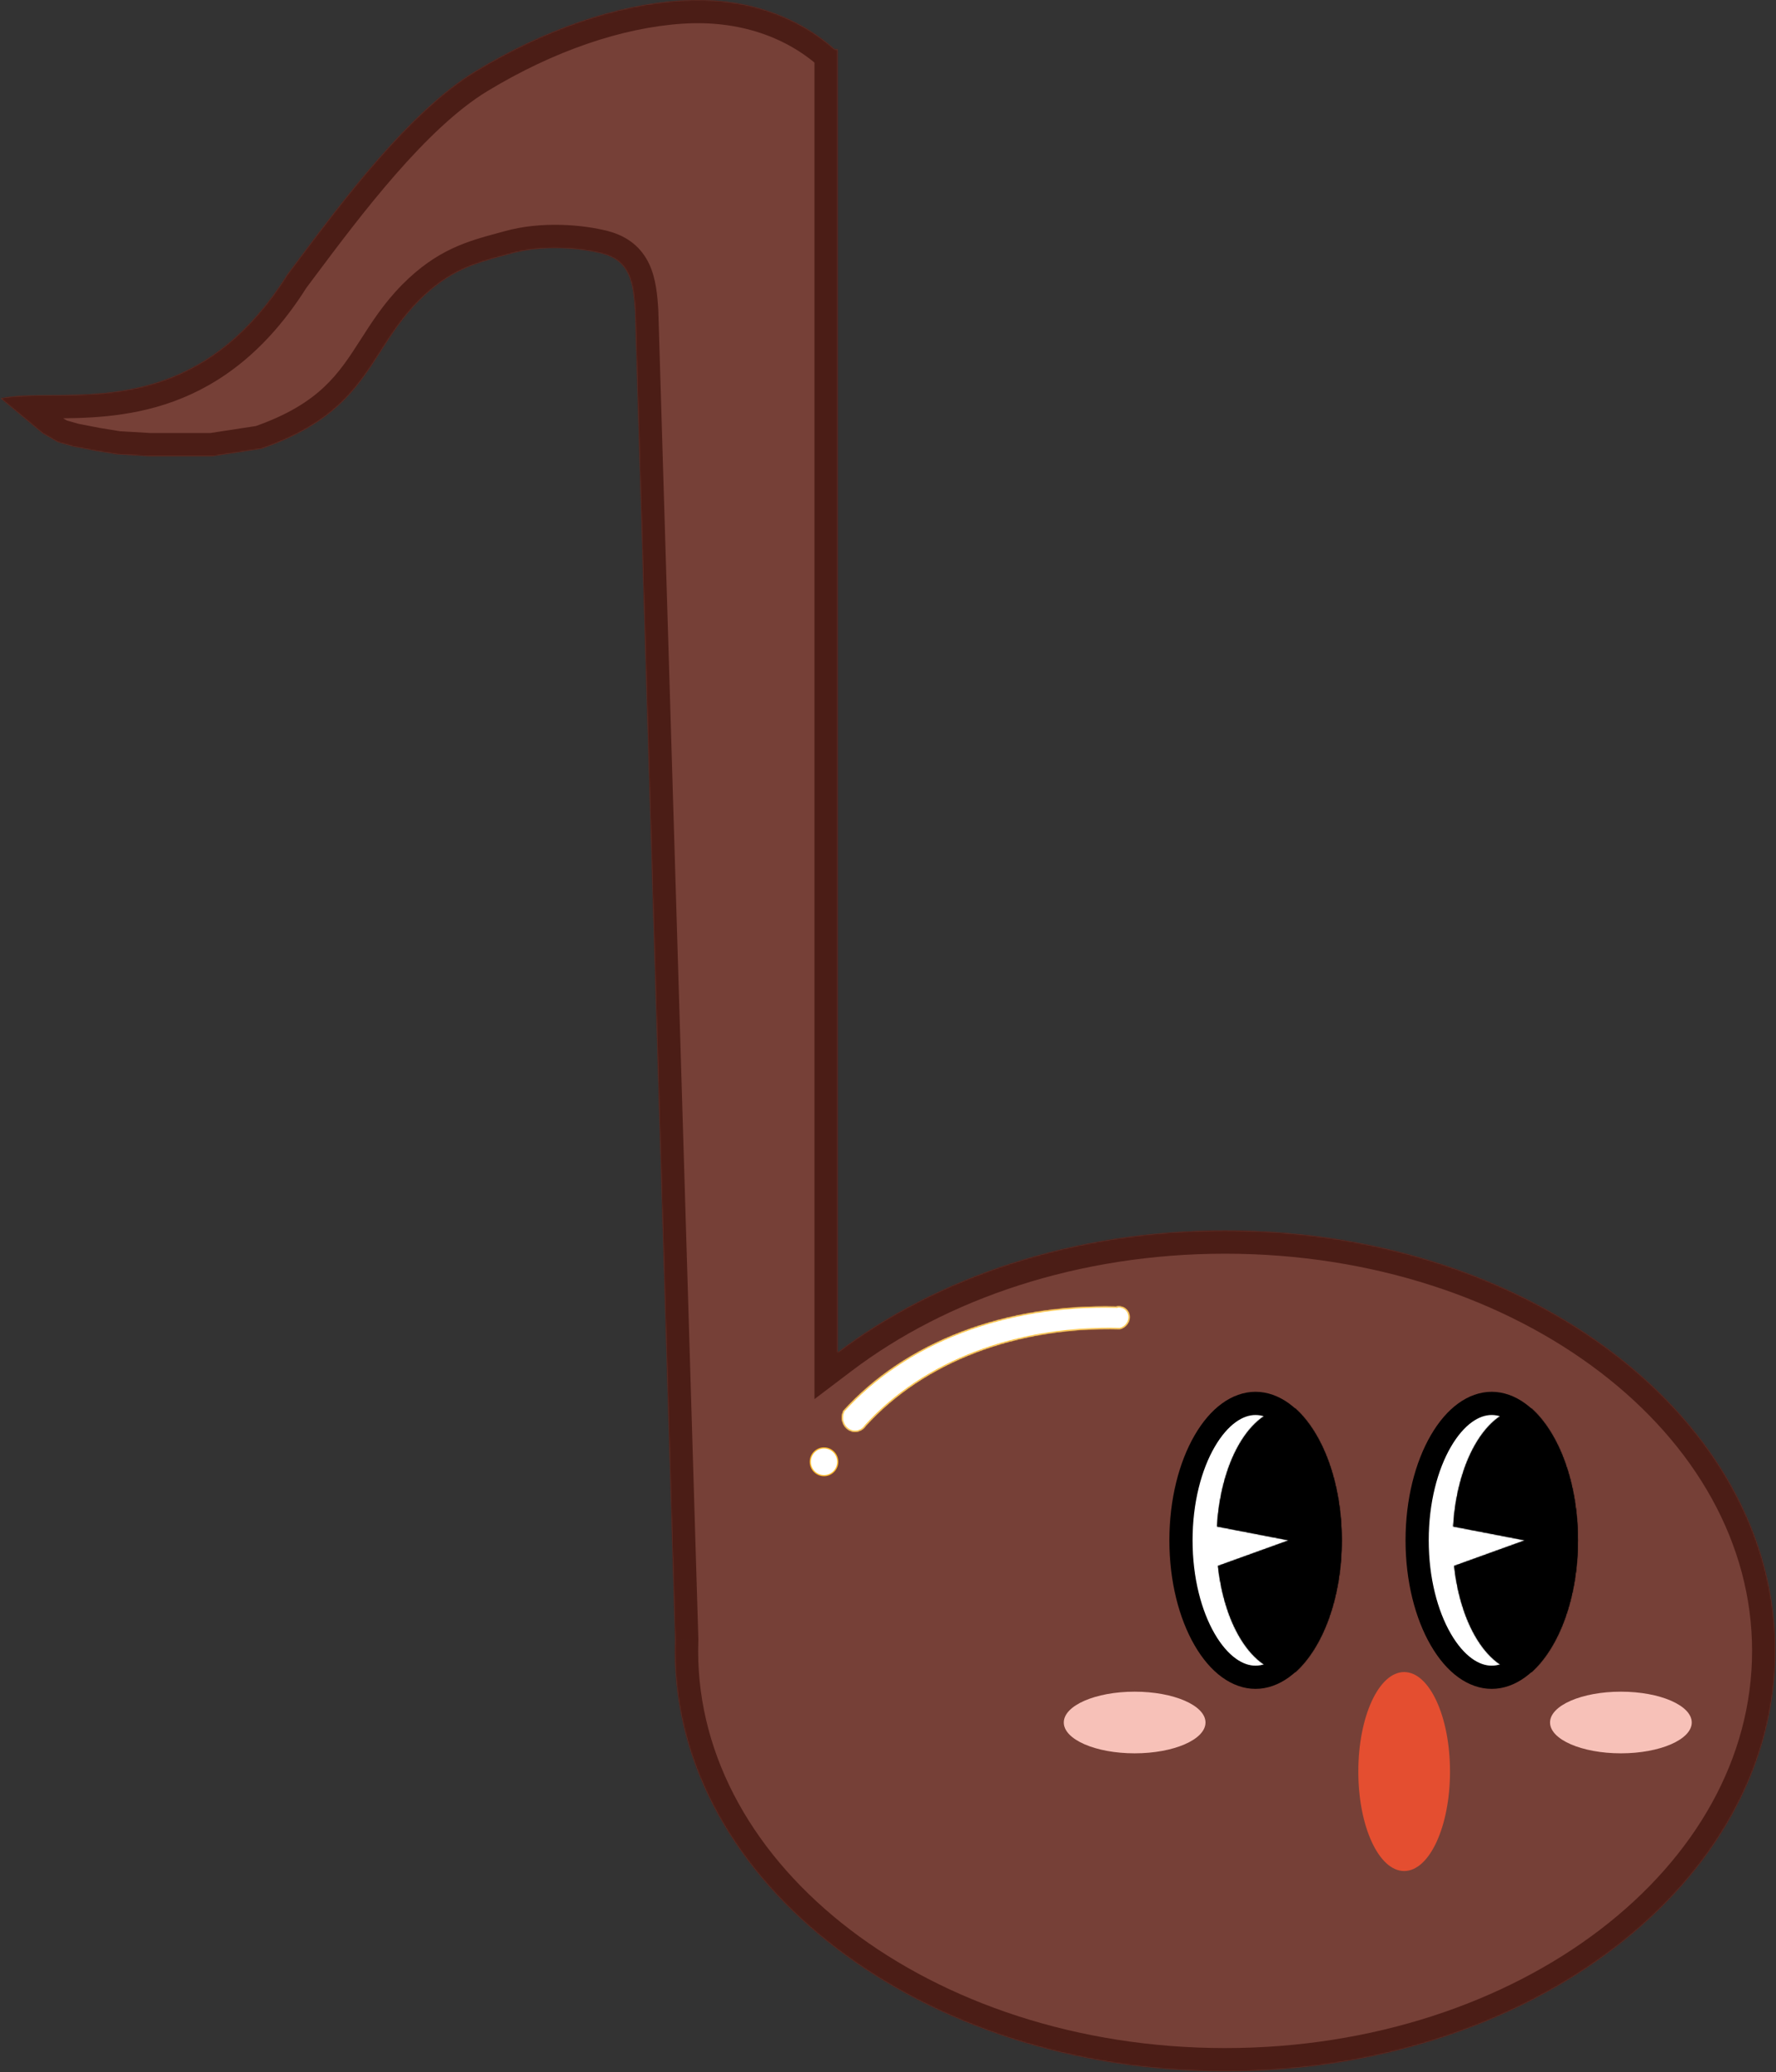 <svg width="1532" height="1787" viewBox="0 0 1532 1787" fill="none" xmlns="http://www.w3.org/2000/svg">
<rect x="0" y="0" width="1532" height="1787" fill="#333333" stroke="none"/>
<mask id="path-1-inside-1_351_2816" fill="white">
<path fill-rule="evenodd" clip-rule="evenodd" d="M722.563 44.905C722.638 44.974 722.713 45.044 722.787 45.114L722.563 45.468V743.601V1166.38C808.336 1101.37 926.428 1061.21 1056.8 1061.21C1318.9 1061.21 1531.37 1223.53 1531.37 1423.75C1531.37 1623.98 1318.9 1786.29 1056.8 1786.29C794.702 1786.29 582.23 1623.98 582.23 1423.75C582.23 1420.42 582.289 1417.11 582.406 1413.8L547.879 268.242C546.303 243.022 543.118 224.74 519.245 218.589C500.577 213.78 468.472 210.964 440.926 218.589C438.729 219.198 436.556 219.787 434.403 220.37C409.56 227.106 387.359 233.125 361.264 259.439C347.159 273.662 337.654 288.492 328.267 303.139C308.177 334.486 288.626 364.991 225.681 386.894L183.011 393.43H154.924H128.997L101.181 391.796L82.818 388.799L63.101 384.987L49.77 381.175L36.635 373.549L0.716 343.592C12.189 341.022 26.759 340.941 43.404 340.849C100.817 340.53 182.924 340.076 247.829 236.836C249.813 234.188 251.84 231.477 253.909 228.711C295.258 173.419 353.197 95.942 409.982 61.537C469.608 25.411 531.659 4.087 587.714 0.46C642.202 -3.066 687.96 13.936 720.054 42.612H722.563V44.905Z"/>
</mask>
<path fill-rule="evenodd" clip-rule="evenodd" d="M722.563 44.905C722.638 44.974 722.713 45.044 722.787 45.114L722.563 45.468V743.601V1166.38C808.336 1101.37 926.428 1061.21 1056.8 1061.21C1318.9 1061.21 1531.37 1223.53 1531.37 1423.75C1531.37 1623.98 1318.9 1786.29 1056.8 1786.29C794.702 1786.29 582.23 1623.98 582.23 1423.75C582.23 1420.42 582.289 1417.11 582.406 1413.8L547.879 268.242C546.303 243.022 543.118 224.74 519.245 218.589C500.577 213.78 468.472 210.964 440.926 218.589C438.729 219.198 436.556 219.787 434.403 220.37C409.56 227.106 387.359 233.125 361.264 259.439C347.159 273.662 337.654 288.492 328.267 303.139C308.177 334.486 288.626 364.991 225.681 386.894L183.011 393.43H154.924H128.997L101.181 391.796L82.818 388.799L63.101 384.987L49.77 381.175L36.635 373.549L0.716 343.592C12.189 341.022 26.759 340.941 43.404 340.849C100.817 340.53 182.924 340.076 247.829 236.836C249.813 234.188 251.84 231.477 253.909 228.711C295.258 173.419 353.197 95.942 409.982 61.537C469.608 25.411 531.659 4.087 587.714 0.46C642.202 -3.066 687.96 13.936 720.054 42.612H722.563V44.905Z" fill="#764037"/>
<path d="M722.787 45.114L736.464 30.522L748.52 41.822L739.698 55.793L722.787 45.114ZM722.563 44.905L708.918 59.526L702.563 53.596V44.905H722.563ZM722.563 45.468H702.563V39.682L705.653 34.79L722.563 45.468ZM722.563 1166.38L734.644 1182.32L702.563 1206.63V1166.38H722.563ZM582.406 1413.8L602.397 1413.2L602.416 1413.85L602.393 1414.51L582.406 1413.8ZM547.879 268.242L567.84 266.994L567.861 267.316L567.87 267.639L547.879 268.242ZM519.245 218.589L514.255 237.957L514.255 237.957L519.245 218.589ZM440.926 218.589L435.59 199.314L435.59 199.314L440.926 218.589ZM434.403 220.37L439.636 239.673L439.636 239.674L434.403 220.37ZM361.264 259.439L375.465 273.522L375.465 273.522L361.264 259.439ZM328.267 303.139L311.429 292.347L311.429 292.347L328.267 303.139ZM225.681 386.894L232.254 405.783L230.522 406.385L228.709 406.663L225.681 386.894ZM183.011 393.43L186.039 413.199L184.533 413.43H183.011V393.43ZM128.997 393.43V413.43H128.411L127.825 413.395L128.997 393.43ZM101.181 391.796L100.008 411.761L98.978 411.701L97.959 411.534L101.181 391.796ZM82.818 388.799L79.597 408.538L79.308 408.491L79.022 408.435L82.818 388.799ZM63.101 384.987L59.305 404.624L58.445 404.457L57.602 404.216L63.101 384.987ZM49.77 381.175L44.271 400.404L41.88 399.72L39.729 398.471L49.77 381.175ZM36.635 373.549L26.594 390.846L25.127 389.994L23.825 388.908L36.635 373.549ZM0.716 343.592L-12.094 358.952L-43.268 332.952L-3.657 324.076L0.716 343.592ZM43.404 340.849L43.515 360.848L43.515 360.848L43.404 340.849ZM247.829 236.836L230.897 226.191L231.333 225.498L231.824 224.843L247.829 236.836ZM253.909 228.711L269.926 240.688L269.926 240.689L253.909 228.711ZM409.982 61.537L399.618 44.432L399.618 44.432L409.982 61.537ZM587.714 0.46L589.005 20.418L589.005 20.418L587.714 0.46ZM720.054 42.612V62.612H712.42L706.728 57.526L720.054 42.612ZM722.563 42.612V22.613H742.563V42.612H722.563ZM709.11 59.706C709.044 59.644 708.98 59.584 708.918 59.526L736.209 30.283C736.296 30.364 736.382 30.444 736.464 30.522L709.11 59.706ZM705.653 34.79L705.877 34.435L739.698 55.793L739.474 56.147L705.653 34.79ZM702.563 743.601V45.468H742.563V743.601H702.563ZM702.563 1166.38V743.601H742.563V1166.38H702.563ZM1056.8 1081.21C930.406 1081.21 816.646 1120.17 734.644 1182.32L710.483 1150.44C800.026 1082.57 922.451 1041.21 1056.8 1041.21V1081.21ZM1511.37 1423.75C1511.37 1331.19 1462.3 1245.99 1380.23 1183.29C1298.13 1120.57 1183.85 1081.21 1056.8 1081.21V1041.21C1191.84 1041.21 1314.84 1083 1404.51 1151.5C1494.19 1220.02 1551.37 1316.09 1551.37 1423.75H1511.37ZM1056.8 1766.29C1183.85 1766.29 1298.13 1726.93 1380.23 1664.21C1462.3 1601.51 1511.37 1516.32 1511.37 1423.75H1551.37C1551.37 1531.41 1494.19 1627.49 1404.51 1696C1314.84 1764.5 1191.84 1806.29 1056.8 1806.29V1766.29ZM602.23 1423.75C602.23 1516.32 651.294 1601.51 733.37 1664.21C815.463 1726.93 929.746 1766.29 1056.8 1766.29V1806.29C921.754 1806.29 798.753 1764.5 709.087 1696C619.403 1627.49 562.23 1531.41 562.23 1423.75H602.23ZM602.393 1414.51C602.285 1417.58 602.23 1420.66 602.23 1423.75H562.23C562.23 1420.19 562.293 1416.64 562.418 1413.1L602.393 1414.51ZM567.87 267.639L602.397 1413.2L562.415 1414.41L527.888 268.844L567.87 267.639ZM524.234 199.222C541.574 203.689 553.366 213.543 560.035 227.781C565.836 240.167 567.071 254.692 567.84 266.994L527.918 269.49C527.111 256.572 525.965 249.345 523.812 244.748C522.525 242.002 520.789 239.64 514.255 237.957L524.234 199.222ZM435.59 199.314C467.368 190.518 503.156 193.792 524.234 199.222L514.255 237.957C497.998 233.769 469.576 231.411 446.261 237.865L435.59 199.314ZM429.169 201.067C431.33 200.481 433.452 199.906 435.59 199.314L446.261 237.865C444.005 238.489 441.781 239.092 439.636 239.673L429.169 201.067ZM347.063 245.356C377.031 215.136 403.565 208.009 429.169 201.067L439.636 239.674C415.554 246.202 397.687 251.113 375.465 273.522L347.063 245.356ZM311.429 292.347C320.735 277.827 331.27 261.282 347.063 245.356L375.465 273.522C363.049 286.042 354.574 299.158 345.106 313.931L311.429 292.347ZM219.108 368.004C248.329 357.837 266.43 346.068 279.381 333.953C292.579 321.606 301.277 308.186 311.429 292.347L345.106 313.931C335.166 329.439 324.044 346.945 306.708 363.163C289.124 379.613 265.978 394.048 232.254 405.783L219.108 368.004ZM179.982 373.66L222.653 367.124L228.709 406.663L186.039 413.199L179.982 373.66ZM154.924 373.43H183.011V413.43H154.924V373.43ZM128.997 373.43H154.924V413.43H128.997V373.43ZM102.353 371.83L130.17 373.464L127.825 413.395L100.008 411.761L102.353 371.83ZM86.039 369.06L104.402 372.057L97.959 411.534L79.597 408.538L86.039 369.06ZM66.897 365.351L86.614 369.162L79.022 408.435L59.305 404.624L66.897 365.351ZM55.269 361.945L68.601 365.758L57.602 404.216L44.271 400.404L55.269 361.945ZM46.676 356.253L59.811 363.878L39.729 398.471L26.594 390.846L46.676 356.253ZM13.526 328.233L49.445 358.19L23.825 388.908L-12.094 358.952L13.526 328.233ZM43.515 360.848C26.092 360.945 13.989 361.114 5.089 363.108L-3.657 324.076C10.389 320.929 27.426 320.937 43.294 320.849L43.515 360.848ZM264.761 247.481C230.072 302.657 189.865 331.569 149.658 346.228C110.164 360.627 71.993 360.69 43.515 360.848L43.294 320.849C72.229 320.689 103.817 320.365 135.956 308.648C167.382 297.19 200.681 274.254 230.897 226.191L264.761 247.481ZM269.926 240.689C267.858 243.454 265.825 246.172 263.835 248.829L231.824 224.843C233.801 222.204 235.822 219.501 237.893 216.733L269.926 240.689ZM420.345 78.642C394.619 94.23 367.557 120.34 341.21 150.459C315.042 180.373 290.664 212.957 269.926 240.688L237.892 216.733C258.503 189.173 283.768 155.372 311.103 124.123C338.259 93.08 368.559 63.249 399.618 44.432L420.345 78.642ZM589.005 20.418C536.843 23.794 477.872 43.788 420.345 78.642L399.618 44.432C461.343 7.034 526.476 -15.619 586.422 -19.498L589.005 20.418ZM706.728 57.526C678.88 32.644 638.482 17.217 589.005 20.418L586.422 -19.498C645.922 -23.349 697.039 -4.772 733.379 27.699L706.728 57.526ZM722.563 62.612H720.054V22.613H722.563V62.612ZM702.563 44.905V42.612H742.563V44.905H702.563Z" fill="#4B1D16" mask="url(#path-1-inside-1_351_2816)"/>
<path d="M1222.44 1328.41C1222.44 1362.34 1230.44 1392.57 1242.86 1413.97C1255.42 1435.63 1271.29 1446.51 1286.75 1446.51C1302.2 1446.51 1318.07 1435.63 1330.63 1413.97C1343.05 1392.57 1351.05 1362.34 1351.05 1328.41C1351.05 1294.48 1343.05 1264.25 1330.63 1242.85C1318.07 1221.19 1302.2 1210.31 1286.75 1210.31C1271.29 1210.31 1255.42 1221.19 1242.86 1242.85C1230.44 1264.25 1222.44 1294.48 1222.44 1328.41Z" fill="white" stroke="black" stroke-width="20"/>
<mask id="path-4-inside-2_351_2816" fill="white">
<path fill-rule="evenodd" clip-rule="evenodd" d="M1321.17 1214.86C1319.92 1214.65 1318.66 1214.51 1317.4 1214.44C1301.68 1213.57 1286.37 1223.6 1274.53 1242.51C1262.69 1261.43 1255.19 1287.84 1253.54 1316.44L1315.52 1328.41L1254.38 1350.47C1257.42 1378.68 1266.17 1403.76 1278.89 1420.66C1291.13 1436.92 1306.16 1444.46 1321.18 1441.95C1344.88 1420.55 1361.05 1377.74 1361.05 1328.41C1361.05 1279.08 1344.88 1236.26 1321.17 1214.86Z"/>
</mask>
<path fill-rule="evenodd" clip-rule="evenodd" d="M1321.17 1214.86C1319.92 1214.65 1318.66 1214.51 1317.4 1214.44C1301.68 1213.57 1286.37 1223.6 1274.53 1242.51C1262.69 1261.43 1255.19 1287.84 1253.54 1316.44L1315.52 1328.41L1254.38 1350.47C1257.42 1378.68 1266.17 1403.76 1278.89 1420.66C1291.13 1436.92 1306.16 1444.46 1321.18 1441.95C1344.88 1420.55 1361.05 1377.74 1361.05 1328.41C1361.05 1279.08 1344.88 1236.26 1321.17 1214.86Z" fill="black"/>
<path d="M1321.17 1214.86L1321.34 1213.87L1321.63 1213.92L1321.84 1214.11L1321.17 1214.86ZM1317.4 1214.44L1317.45 1213.44L1317.4 1214.44ZM1274.53 1242.51L1273.68 1241.98L1274.53 1242.51ZM1253.54 1316.44L1253.35 1317.42L1252.49 1317.26L1252.54 1316.38L1253.54 1316.44ZM1315.52 1328.41L1315.71 1327.42L1319.27 1328.11L1315.85 1329.35L1315.52 1328.41ZM1254.38 1350.47L1253.38 1350.57L1253.3 1349.79L1254.04 1349.52L1254.38 1350.47ZM1278.89 1420.66L1278.09 1421.26L1278.89 1420.66ZM1321.18 1441.95L1321.85 1442.7L1321.63 1442.89L1321.35 1442.94L1321.18 1441.95ZM1321.01 1215.84C1319.79 1215.64 1318.57 1215.5 1317.34 1215.44L1317.45 1213.44C1318.75 1213.51 1320.05 1213.65 1321.34 1213.87L1321.01 1215.84ZM1317.34 1215.44C1302.14 1214.6 1287.12 1224.29 1275.38 1243.05L1273.68 1241.98C1285.63 1222.9 1301.23 1212.54 1317.45 1213.44L1317.34 1215.44ZM1275.38 1243.05C1263.65 1261.78 1256.18 1288.02 1254.54 1316.5L1252.54 1316.38C1254.2 1287.66 1261.73 1261.08 1273.68 1241.98L1275.38 1243.05ZM1253.73 1315.46L1315.71 1327.42L1315.33 1329.39L1253.35 1317.42L1253.73 1315.46ZM1315.85 1329.35L1254.72 1351.41L1254.04 1349.52L1315.18 1327.47L1315.85 1329.35ZM1255.37 1350.36C1258.4 1378.46 1267.11 1403.34 1279.69 1420.06L1278.09 1421.26C1265.24 1404.17 1256.44 1378.91 1253.38 1350.57L1255.37 1350.36ZM1279.69 1420.06C1291.79 1436.14 1306.49 1443.4 1321.02 1440.97L1321.35 1442.94C1305.84 1445.53 1290.47 1437.71 1278.09 1421.26L1279.69 1420.06ZM1320.51 1441.21C1343.93 1420.06 1360.05 1377.57 1360.05 1328.41H1362.05C1362.05 1377.9 1345.84 1421.04 1321.85 1442.7L1320.51 1441.21ZM1360.05 1328.41C1360.05 1279.24 1343.93 1236.74 1320.5 1215.6L1321.84 1214.11C1345.83 1235.77 1362.05 1278.91 1362.05 1328.41H1360.05Z" fill="black" mask="url(#path-4-inside-2_351_2816)"/>
<path d="M1018.72 1328.41C1018.72 1362.34 1026.72 1392.57 1039.13 1413.97C1051.69 1435.63 1067.56 1446.51 1083.02 1446.51C1098.48 1446.51 1114.35 1435.63 1126.91 1413.97C1139.32 1392.57 1147.32 1362.34 1147.32 1328.41C1147.32 1294.48 1139.32 1264.25 1126.91 1242.85C1114.35 1221.19 1098.48 1210.31 1083.02 1210.31C1067.56 1210.31 1051.69 1221.19 1039.13 1242.85C1026.72 1264.25 1018.72 1294.48 1018.72 1328.41Z" fill="white" stroke="black" stroke-width="20"/>
<mask id="path-7-inside-3_351_2816" fill="white">
<path fill-rule="evenodd" clip-rule="evenodd" d="M1117.45 1214.86C1116.19 1214.65 1114.93 1214.51 1113.67 1214.44C1097.96 1213.57 1082.65 1223.6 1070.8 1242.51C1058.96 1261.43 1051.47 1287.84 1049.82 1316.44L1111.79 1328.41L1050.65 1350.47C1053.69 1378.68 1062.45 1403.76 1075.17 1420.66C1087.4 1436.92 1102.43 1444.46 1117.45 1441.95C1141.16 1420.55 1157.33 1377.74 1157.33 1328.41C1157.33 1279.08 1141.15 1236.26 1117.45 1214.86Z"/>
</mask>
<path fill-rule="evenodd" clip-rule="evenodd" d="M1117.45 1214.86C1116.19 1214.65 1114.93 1214.51 1113.67 1214.44C1097.96 1213.57 1082.65 1223.6 1070.8 1242.51C1058.96 1261.43 1051.47 1287.84 1049.82 1316.44L1111.79 1328.41L1050.65 1350.47C1053.69 1378.68 1062.45 1403.76 1075.17 1420.66C1087.4 1436.92 1102.43 1444.46 1117.45 1441.95C1141.16 1420.55 1157.33 1377.74 1157.33 1328.41C1157.33 1279.08 1141.15 1236.26 1117.45 1214.86Z" fill="black"/>
<path d="M1117.45 1214.86L1117.61 1213.87L1117.9 1213.92L1118.12 1214.11L1117.45 1214.86ZM1113.67 1214.44L1113.72 1213.44L1113.67 1214.44ZM1070.8 1242.51L1069.96 1241.98L1070.8 1242.51ZM1049.82 1316.44L1049.63 1317.42L1048.77 1317.26L1048.82 1316.38L1049.82 1316.44ZM1111.79 1328.41L1111.98 1327.42L1115.55 1328.11L1112.13 1329.35L1111.79 1328.41ZM1050.65 1350.47L1049.65 1350.57L1049.57 1349.79L1050.31 1349.52L1050.65 1350.47ZM1075.17 1420.66L1074.37 1421.26L1075.17 1420.66ZM1117.45 1441.95L1118.12 1442.7L1117.91 1442.89L1117.62 1442.94L1117.45 1441.95ZM1117.28 1215.84C1116.07 1215.64 1114.84 1215.5 1113.61 1215.44L1113.72 1213.44C1115.03 1213.51 1116.32 1213.65 1117.61 1213.87L1117.28 1215.84ZM1113.61 1215.44C1098.41 1214.6 1083.39 1224.29 1071.65 1243.05L1069.96 1241.98C1081.9 1222.9 1097.5 1212.54 1113.72 1213.44L1113.61 1215.44ZM1071.65 1243.05C1059.92 1261.78 1052.46 1288.02 1050.81 1316.5L1048.82 1316.38C1050.47 1287.66 1058 1261.08 1069.96 1241.98L1071.65 1243.05ZM1050.01 1315.46L1111.98 1327.42L1111.6 1329.39L1049.63 1317.42L1050.01 1315.46ZM1112.13 1329.35L1050.99 1351.41L1050.31 1349.52L1111.45 1327.47L1112.13 1329.35ZM1051.64 1350.36C1054.67 1378.46 1063.39 1403.34 1075.97 1420.06L1074.37 1421.26C1061.51 1404.17 1052.71 1378.91 1049.65 1350.57L1051.64 1350.36ZM1075.97 1420.06C1088.06 1436.14 1102.76 1443.4 1117.29 1440.97L1117.62 1442.94C1102.11 1445.53 1086.74 1437.71 1074.37 1421.26L1075.97 1420.06ZM1116.78 1441.21C1140.2 1420.06 1156.33 1377.57 1156.33 1328.41H1158.33C1158.33 1377.9 1142.11 1421.04 1118.12 1442.7L1116.78 1441.21ZM1156.33 1328.41C1156.33 1279.24 1140.2 1236.74 1116.78 1215.6L1118.12 1214.11C1142.11 1235.77 1158.33 1278.91 1158.33 1328.41H1156.33Z" fill="black" mask="url(#path-7-inside-3_351_2816)"/>
<ellipse cx="978.759" cy="1485.51" rx="61.119" ry="26.586" fill="#F7C1B8"/>
<ellipse cx="1398.2" cy="1485.51" rx="61.119" ry="26.586" fill="#F7C1B8"/>
<ellipse cx="1211.25" cy="1527.8" rx="39.547" ry="85.801" fill="#E44E30"/>
<path d="M722.652 1260.67C722.652 1267.28 717.341 1272.63 710.798 1272.63C704.256 1272.63 698.945 1267.28 698.945 1260.67C698.945 1254.06 704.256 1248.71 710.798 1248.71C717.341 1248.71 722.652 1254.06 722.652 1260.67Z" fill="white" stroke="#FFBD2E"/>
<mask id="path-13-inside-4_351_2816" fill="white">
<path fill-rule="evenodd" clip-rule="evenodd" d="M970.366 1128.14C968.227 1126.72 965.548 1126.24 962.919 1126.81L962.927 1126.86C915.547 1125.67 870.013 1133.09 829.377 1148.63C788.671 1164.19 753.824 1187.54 727.182 1217.11L727.326 1217.2C726.092 1219.96 725.856 1223.12 726.676 1226.06C727.546 1229.17 729.53 1231.79 732.193 1233.33C734.856 1234.87 737.979 1235.21 740.876 1234.28C743.352 1233.48 745.49 1231.8 746.954 1229.54C771.681 1202.36 803.894 1180.87 841.468 1166.5C879.33 1152.02 921.76 1145.11 965.909 1146.23L965.913 1146.26C965.948 1146.25 965.983 1146.24 966.017 1146.24C966.04 1146.24 966.063 1146.24 966.086 1146.24L966.083 1146.22C968.643 1145.62 970.939 1144.07 972.483 1141.89C974.061 1139.66 974.724 1136.96 974.327 1134.38C973.93 1131.8 972.505 1129.56 970.366 1128.14Z"/>
</mask>
<path fill-rule="evenodd" clip-rule="evenodd" d="M970.366 1128.14C968.227 1126.72 965.548 1126.24 962.919 1126.81L962.927 1126.86C915.547 1125.67 870.013 1133.09 829.377 1148.63C788.671 1164.19 753.824 1187.54 727.182 1217.11L727.326 1217.2C726.092 1219.96 725.856 1223.12 726.676 1226.06C727.546 1229.17 729.53 1231.79 732.193 1233.33C734.856 1234.87 737.979 1235.21 740.876 1234.28C743.352 1233.48 745.49 1231.8 746.954 1229.54C771.681 1202.36 803.894 1180.87 841.468 1166.5C879.33 1152.02 921.76 1145.11 965.909 1146.23L965.913 1146.26C965.948 1146.25 965.983 1146.24 966.017 1146.24C966.04 1146.24 966.063 1146.24 966.086 1146.24L966.083 1146.22C968.643 1145.62 970.939 1144.07 972.483 1141.89C974.061 1139.66 974.724 1136.96 974.327 1134.38C973.93 1131.8 972.505 1129.56 970.366 1128.14Z" fill="white"/>
<path d="M962.919 1126.81L962.707 1125.84L961.788 1126.04L961.931 1126.97L962.919 1126.81ZM970.366 1128.14L969.813 1128.97V1128.97L970.366 1128.14ZM962.927 1126.86L962.902 1127.86L964.097 1127.89L963.915 1126.71L962.927 1126.86ZM829.377 1148.63L829.02 1147.69L829.377 1148.63ZM727.182 1217.11L726.439 1216.44L725.677 1217.28L726.615 1217.93L727.182 1217.11ZM727.326 1217.2L728.239 1217.61L728.579 1216.85L727.894 1216.38L727.326 1217.2ZM726.676 1226.06L725.713 1226.32L726.676 1226.06ZM732.193 1233.33L732.694 1232.46H732.694L732.193 1233.33ZM740.876 1234.28L741.183 1235.23H741.183L740.876 1234.28ZM746.954 1229.54L746.214 1228.87L746.159 1228.93L746.115 1229L746.954 1229.54ZM841.468 1166.5L841.825 1167.43L841.468 1166.5ZM965.909 1146.23L966.897 1146.08L966.77 1145.25L965.934 1145.23L965.909 1146.23ZM965.913 1146.26L964.924 1146.41L965.086 1147.46L966.125 1147.24L965.913 1146.26ZM966.017 1146.24L966.043 1145.24L965.918 1145.23L965.795 1145.26L966.017 1146.24ZM966.086 1146.24L966.06 1147.24L967.252 1147.27L967.075 1146.09L966.086 1146.24ZM966.083 1146.22L965.855 1145.25L964.957 1145.46L965.095 1146.37L966.083 1146.22ZM972.483 1141.89L973.299 1142.47V1142.47L972.483 1141.89ZM974.327 1134.38L975.316 1134.23V1134.23L974.327 1134.38ZM963.132 1127.79C965.51 1127.27 967.911 1127.71 969.813 1128.97L970.919 1127.31C968.543 1125.73 965.586 1125.21 962.707 1125.84L963.132 1127.79ZM963.915 1126.71L963.908 1126.66L961.931 1126.97L961.939 1127.02L963.915 1126.71ZM829.734 1149.56C870.237 1134.07 915.64 1126.67 962.902 1127.86L962.952 1125.86C915.453 1124.67 869.788 1132.1 829.02 1147.69L829.734 1149.56ZM727.925 1217.78C754.451 1188.34 789.161 1165.07 829.734 1149.56L829.02 1147.69C788.18 1163.31 753.197 1186.74 726.439 1216.44L727.925 1217.78ZM727.894 1216.38L727.75 1216.28L726.615 1217.93L726.758 1218.03L727.894 1216.38ZM727.64 1225.79C726.882 1223.07 727.101 1220.15 728.239 1217.61L726.414 1216.8C725.084 1219.76 724.831 1223.16 725.713 1226.32L727.64 1225.79ZM732.694 1232.46C730.27 1231.06 728.443 1228.67 727.64 1225.79L725.713 1226.32C726.649 1229.68 728.79 1232.52 731.692 1234.2L732.694 1232.46ZM740.569 1233.33C737.945 1234.17 735.115 1233.87 732.694 1232.46L731.692 1234.2C734.597 1235.88 738.013 1236.25 741.183 1235.23L740.569 1233.33ZM746.115 1229C744.769 1231.08 742.815 1232.6 740.569 1233.33L741.183 1235.23C743.89 1234.36 746.211 1232.53 747.793 1230.09L746.115 1229ZM841.11 1165.57C803.404 1179.98 771.056 1201.56 746.214 1228.87L747.694 1230.22C772.306 1203.15 804.383 1181.75 841.825 1167.43L841.11 1165.57ZM965.934 1145.23C921.666 1144.11 879.106 1151.04 841.11 1165.57L841.825 1167.43C879.555 1153.01 921.853 1146.12 965.883 1147.23L965.934 1145.23ZM966.901 1146.11L966.897 1146.08L964.92 1146.39L964.924 1146.41L966.901 1146.11ZM965.795 1145.26C965.764 1145.27 965.732 1145.27 965.7 1145.28L966.125 1147.24C966.163 1147.23 966.202 1147.22 966.24 1147.21L965.795 1145.26ZM966.112 1145.24C966.089 1145.24 966.066 1145.24 966.043 1145.24L965.992 1147.24C966.015 1147.24 966.037 1147.24 966.06 1147.24L966.112 1145.24ZM965.095 1146.37L965.097 1146.39L967.075 1146.09L967.072 1146.07L965.095 1146.37ZM971.667 1141.31C970.262 1143.29 968.174 1144.7 965.855 1145.25L966.312 1147.19C969.113 1146.54 971.616 1144.84 973.299 1142.47L971.667 1141.31ZM973.339 1134.53C973.694 1136.84 973.102 1139.28 971.667 1141.31L973.299 1142.47C975.019 1140.04 975.754 1137.08 975.316 1134.23L973.339 1134.53ZM969.813 1128.97C971.714 1130.23 972.984 1132.23 973.339 1134.53L975.316 1134.23C974.877 1131.38 973.297 1128.88 970.919 1127.31L969.813 1128.97Z" fill="#FFBD2E" mask="url(#path-13-inside-4_351_2816)"/>
</svg>
